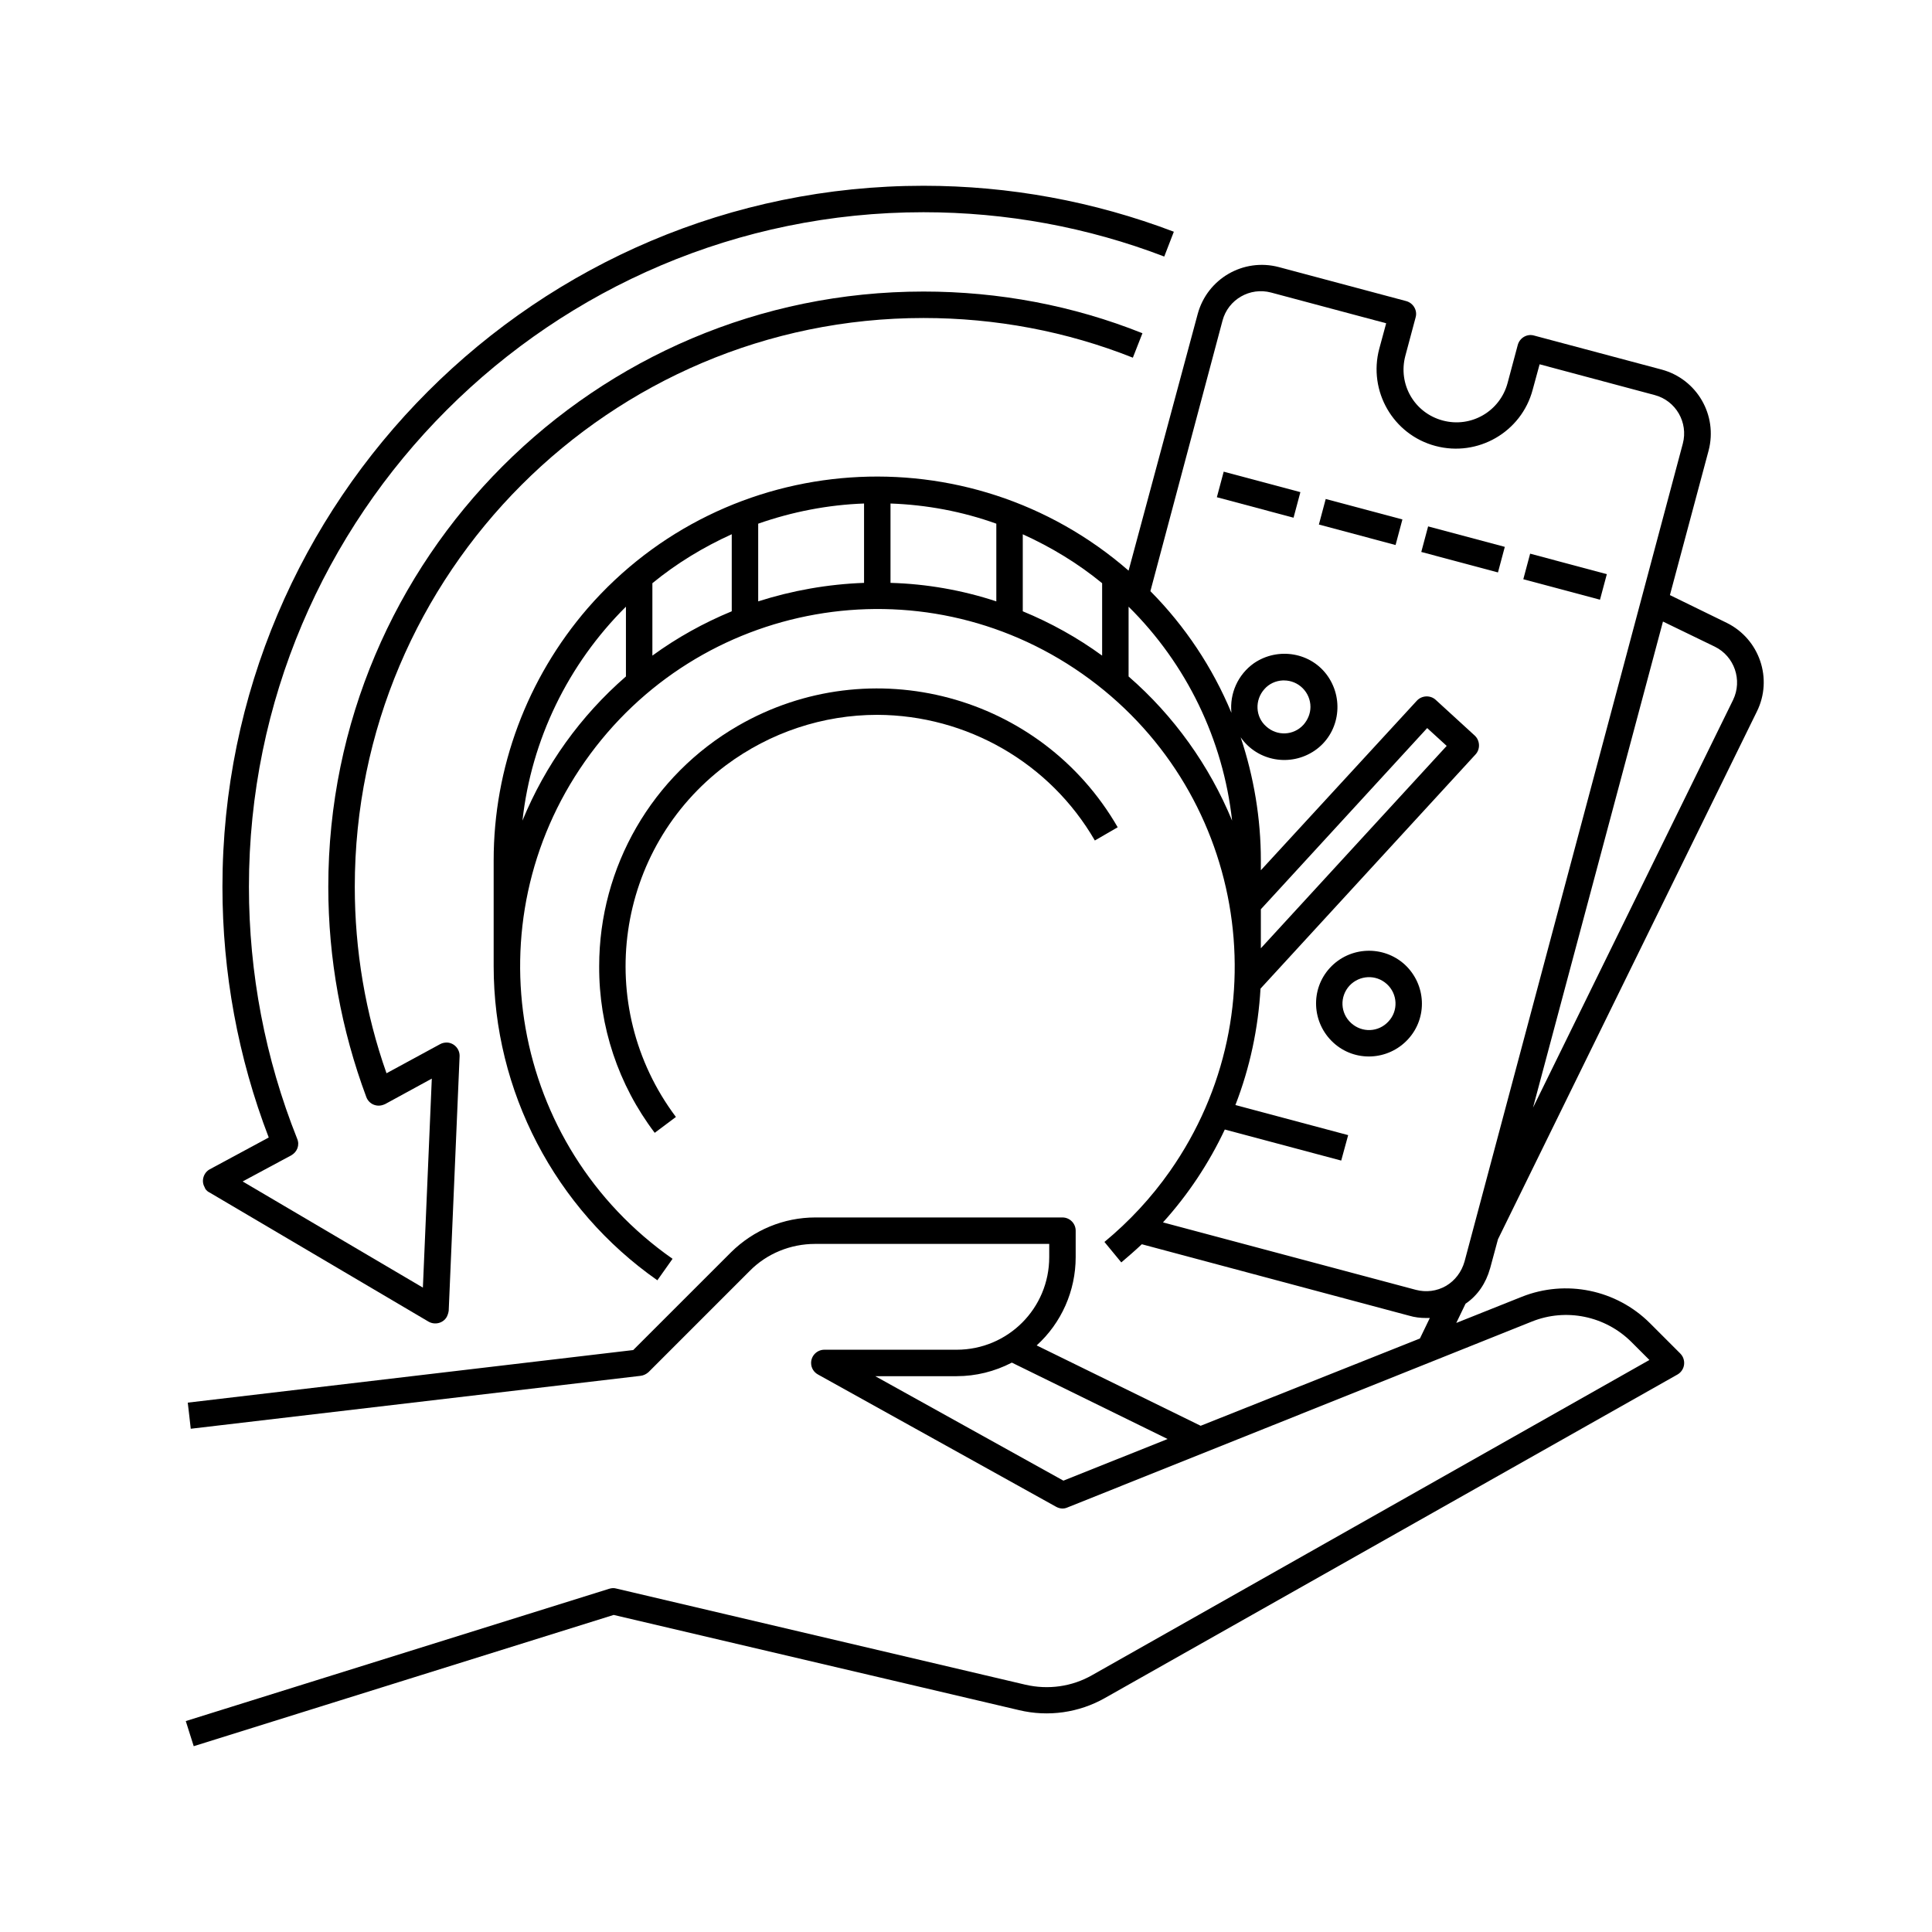 <svg width="52" height="52" viewBox="0 0 52 52" fill="none" xmlns="http://www.w3.org/2000/svg">
<path d="M40.104 34.147L40.318 33.355L47.287 19.15C47.723 18.269 47.358 17.201 46.477 16.765L44.946 16.017L45.987 12.128C46.237 11.176 45.676 10.205 44.724 9.947L41.288 9.031C41.101 8.977 40.905 9.093 40.852 9.28L40.576 10.312C40.371 11.069 39.597 11.523 38.831 11.318C38.066 11.113 37.621 10.339 37.826 9.573L38.102 8.541C38.155 8.354 38.039 8.158 37.852 8.105L34.417 7.188C33.465 6.939 32.494 7.5 32.236 8.452L30.376 15.359C26.077 11.62 19.553 12.074 15.815 16.373C14.186 18.26 13.287 20.663 13.287 23.155V26.003C13.287 29.368 14.934 32.527 17.693 34.459L18.102 33.881C13.75 30.837 12.691 24.846 15.744 20.494C18.797 16.142 24.778 15.083 29.13 18.136C33.482 21.189 34.541 27.17 31.489 31.522C30.99 32.234 30.394 32.875 29.726 33.427L30.18 33.978C30.367 33.818 30.554 33.658 30.732 33.489L37.924 35.411C38.075 35.456 38.226 35.474 38.386 35.474H38.484L38.217 36.026L32.316 38.375L27.902 36.212C28.569 35.607 28.952 34.744 28.952 33.836V33.124C28.952 32.928 28.792 32.768 28.596 32.768H21.947C21.093 32.768 20.283 33.106 19.678 33.703L17.043 36.337L5.054 37.752L5.134 38.455L17.239 37.031C17.319 37.022 17.39 36.987 17.453 36.933L20.176 34.21C20.639 33.738 21.28 33.48 21.938 33.48H28.24V33.836C28.24 35.216 27.127 36.328 25.748 36.328H22.188C21.992 36.328 21.831 36.488 21.831 36.684C21.831 36.818 21.903 36.933 22.018 36.996L28.427 40.556C28.525 40.609 28.631 40.618 28.729 40.574L41.225 35.572C42.151 35.198 43.21 35.42 43.913 36.123L44.394 36.604L29.396 45.086C28.853 45.397 28.213 45.486 27.599 45.344L16.579 42.754C16.517 42.736 16.455 42.745 16.393 42.763L5 46.323L5.214 46.999L16.517 43.466L27.429 46.029C28.212 46.216 29.04 46.1 29.743 45.7L45.15 36.995C45.319 36.897 45.381 36.684 45.283 36.506C45.266 36.479 45.248 36.452 45.221 36.426L44.411 35.616C43.503 34.708 42.142 34.432 40.958 34.904L39.196 35.607L39.445 35.09C39.774 34.868 39.996 34.53 40.103 34.147L40.104 34.147ZM16.847 18.207C15.628 19.266 14.676 20.592 14.062 22.087C14.302 19.907 15.29 17.877 16.847 16.329V18.207ZM19.695 16.453C18.939 16.765 18.218 17.165 17.559 17.646V15.697C18.209 15.163 18.93 14.727 19.695 14.379V16.453ZM23.256 15.688C22.285 15.723 21.324 15.893 20.407 16.186V14.095C21.324 13.774 22.285 13.587 23.256 13.552V15.688ZM28.622 39.852L23.558 37.04H25.748C26.264 37.04 26.771 36.915 27.234 36.675L31.426 38.731L28.622 39.852ZM46.156 17.406C46.681 17.664 46.904 18.305 46.646 18.839L41.261 29.813L44.759 16.729L46.156 17.406ZM26.816 16.186C25.899 15.884 24.938 15.715 23.968 15.688V13.552C24.938 13.587 25.899 13.765 26.816 14.095V16.186ZM29.664 17.646C29.005 17.165 28.285 16.765 27.528 16.453V14.38C28.293 14.727 29.014 15.163 29.664 15.697V17.646ZM30.376 18.207V16.329C31.934 17.869 32.922 19.907 33.162 22.087C32.548 20.601 31.595 19.266 30.376 18.207ZM38.92 34.61C38.671 34.753 38.386 34.788 38.111 34.717L31.302 32.901C31.978 32.154 32.539 31.308 32.966 30.401L36.099 31.237L36.286 30.552L33.251 29.742C33.642 28.736 33.865 27.677 33.927 26.609L39.713 20.307C39.846 20.165 39.837 19.934 39.695 19.8L38.645 18.839C38.502 18.705 38.271 18.714 38.137 18.857L33.936 23.423V23.155C33.936 22.034 33.749 20.913 33.393 19.845C33.847 20.494 34.737 20.646 35.387 20.201C36.037 19.756 36.188 18.857 35.743 18.207C35.298 17.557 34.399 17.406 33.749 17.851C33.322 18.154 33.091 18.661 33.144 19.186C32.637 17.967 31.898 16.854 30.963 15.911L32.904 8.63C33.055 8.06 33.642 7.722 34.212 7.874L37.309 8.701L37.123 9.387C36.82 10.526 37.496 11.701 38.636 12.003C39.775 12.306 40.95 11.63 41.252 10.49L41.439 9.805L44.536 10.633C45.106 10.784 45.444 11.371 45.293 11.941L39.419 33.951C39.339 34.236 39.161 34.467 38.92 34.61L38.92 34.61ZM33.936 25.523V24.473L38.413 19.596L38.938 20.076L33.936 25.523ZM34.034 18.545C34.159 18.403 34.337 18.323 34.524 18.314H34.559C34.951 18.314 35.271 18.634 35.271 19.026C35.271 19.204 35.2 19.373 35.084 19.506C34.817 19.8 34.372 19.818 34.079 19.551C33.785 19.293 33.767 18.839 34.034 18.545Z" fill="black"/>
<path d="M23.612 19.24C26.024 19.249 28.258 20.531 29.468 22.622L30.083 22.266C28.018 18.688 23.443 17.469 19.865 19.534C17.551 20.869 16.127 23.334 16.127 26.004C16.118 27.624 16.643 29.2 17.622 30.49L18.192 30.063C15.949 27.073 16.554 22.836 19.545 20.593C20.729 19.712 22.153 19.24 23.612 19.24L23.612 19.24Z" fill="black"/>
<path d="M32.752 13.383L32.936 12.695L35 13.246L34.816 13.934L32.752 13.383Z" fill="black"/>
<path d="M41 15.59L41.184 14.902L43.248 15.454L43.064 16.141L41 15.59Z" fill="black"/>
<path d="M35.498 14.118L35.682 13.43L37.746 13.981L37.562 14.669L35.498 14.118Z" fill="black"/>
<path d="M38.254 14.856L38.438 14.168L40.502 14.719L40.318 15.407L38.254 14.856Z" fill="black"/>
<path d="M35.796 26.049C35.262 26.628 35.307 27.527 35.885 28.061C36.464 28.595 37.363 28.551 37.897 27.972C38.431 27.393 38.386 26.495 37.808 25.96C37.229 25.435 36.33 25.471 35.796 26.049ZM37.372 27.491C37.105 27.785 36.66 27.803 36.366 27.536C36.072 27.269 36.054 26.824 36.321 26.53C36.588 26.245 37.033 26.219 37.327 26.486C37.621 26.753 37.639 27.207 37.372 27.491Z" fill="black"/>
<path d="M5.633 32.092L11.534 35.572C11.703 35.669 11.925 35.616 12.023 35.447C12.05 35.394 12.068 35.34 12.077 35.278L12.37 28.433C12.379 28.238 12.228 28.069 12.032 28.06C11.97 28.06 11.908 28.069 11.845 28.104L10.403 28.887C9.834 27.276 9.549 25.576 9.549 23.868C9.549 15.43 16.42 8.559 24.857 8.559C26.788 8.559 28.702 8.915 30.491 9.627L30.749 8.969C28.88 8.221 26.878 7.847 24.857 7.847C16.019 7.847 8.836 15.03 8.836 23.868C8.836 25.8 9.183 27.713 9.86 29.529C9.931 29.716 10.136 29.805 10.322 29.734C10.34 29.725 10.349 29.725 10.367 29.716L11.622 29.031L11.382 34.656L6.531 31.799L7.839 31.096C7.999 31.006 8.071 30.82 7.999 30.651C7.136 28.488 6.7 26.191 6.7 23.868C6.7 13.855 14.844 5.712 24.856 5.712C27.073 5.712 29.271 6.113 31.336 6.905L31.594 6.237C29.44 5.418 27.162 5 24.856 5C14.452 5 5.987 13.465 5.987 23.869C5.987 26.174 6.405 28.462 7.233 30.616L5.649 31.47C5.48 31.559 5.409 31.782 5.506 31.951C5.524 32.013 5.569 32.057 5.631 32.093L5.633 32.092Z" fill="black"/>
</svg>
